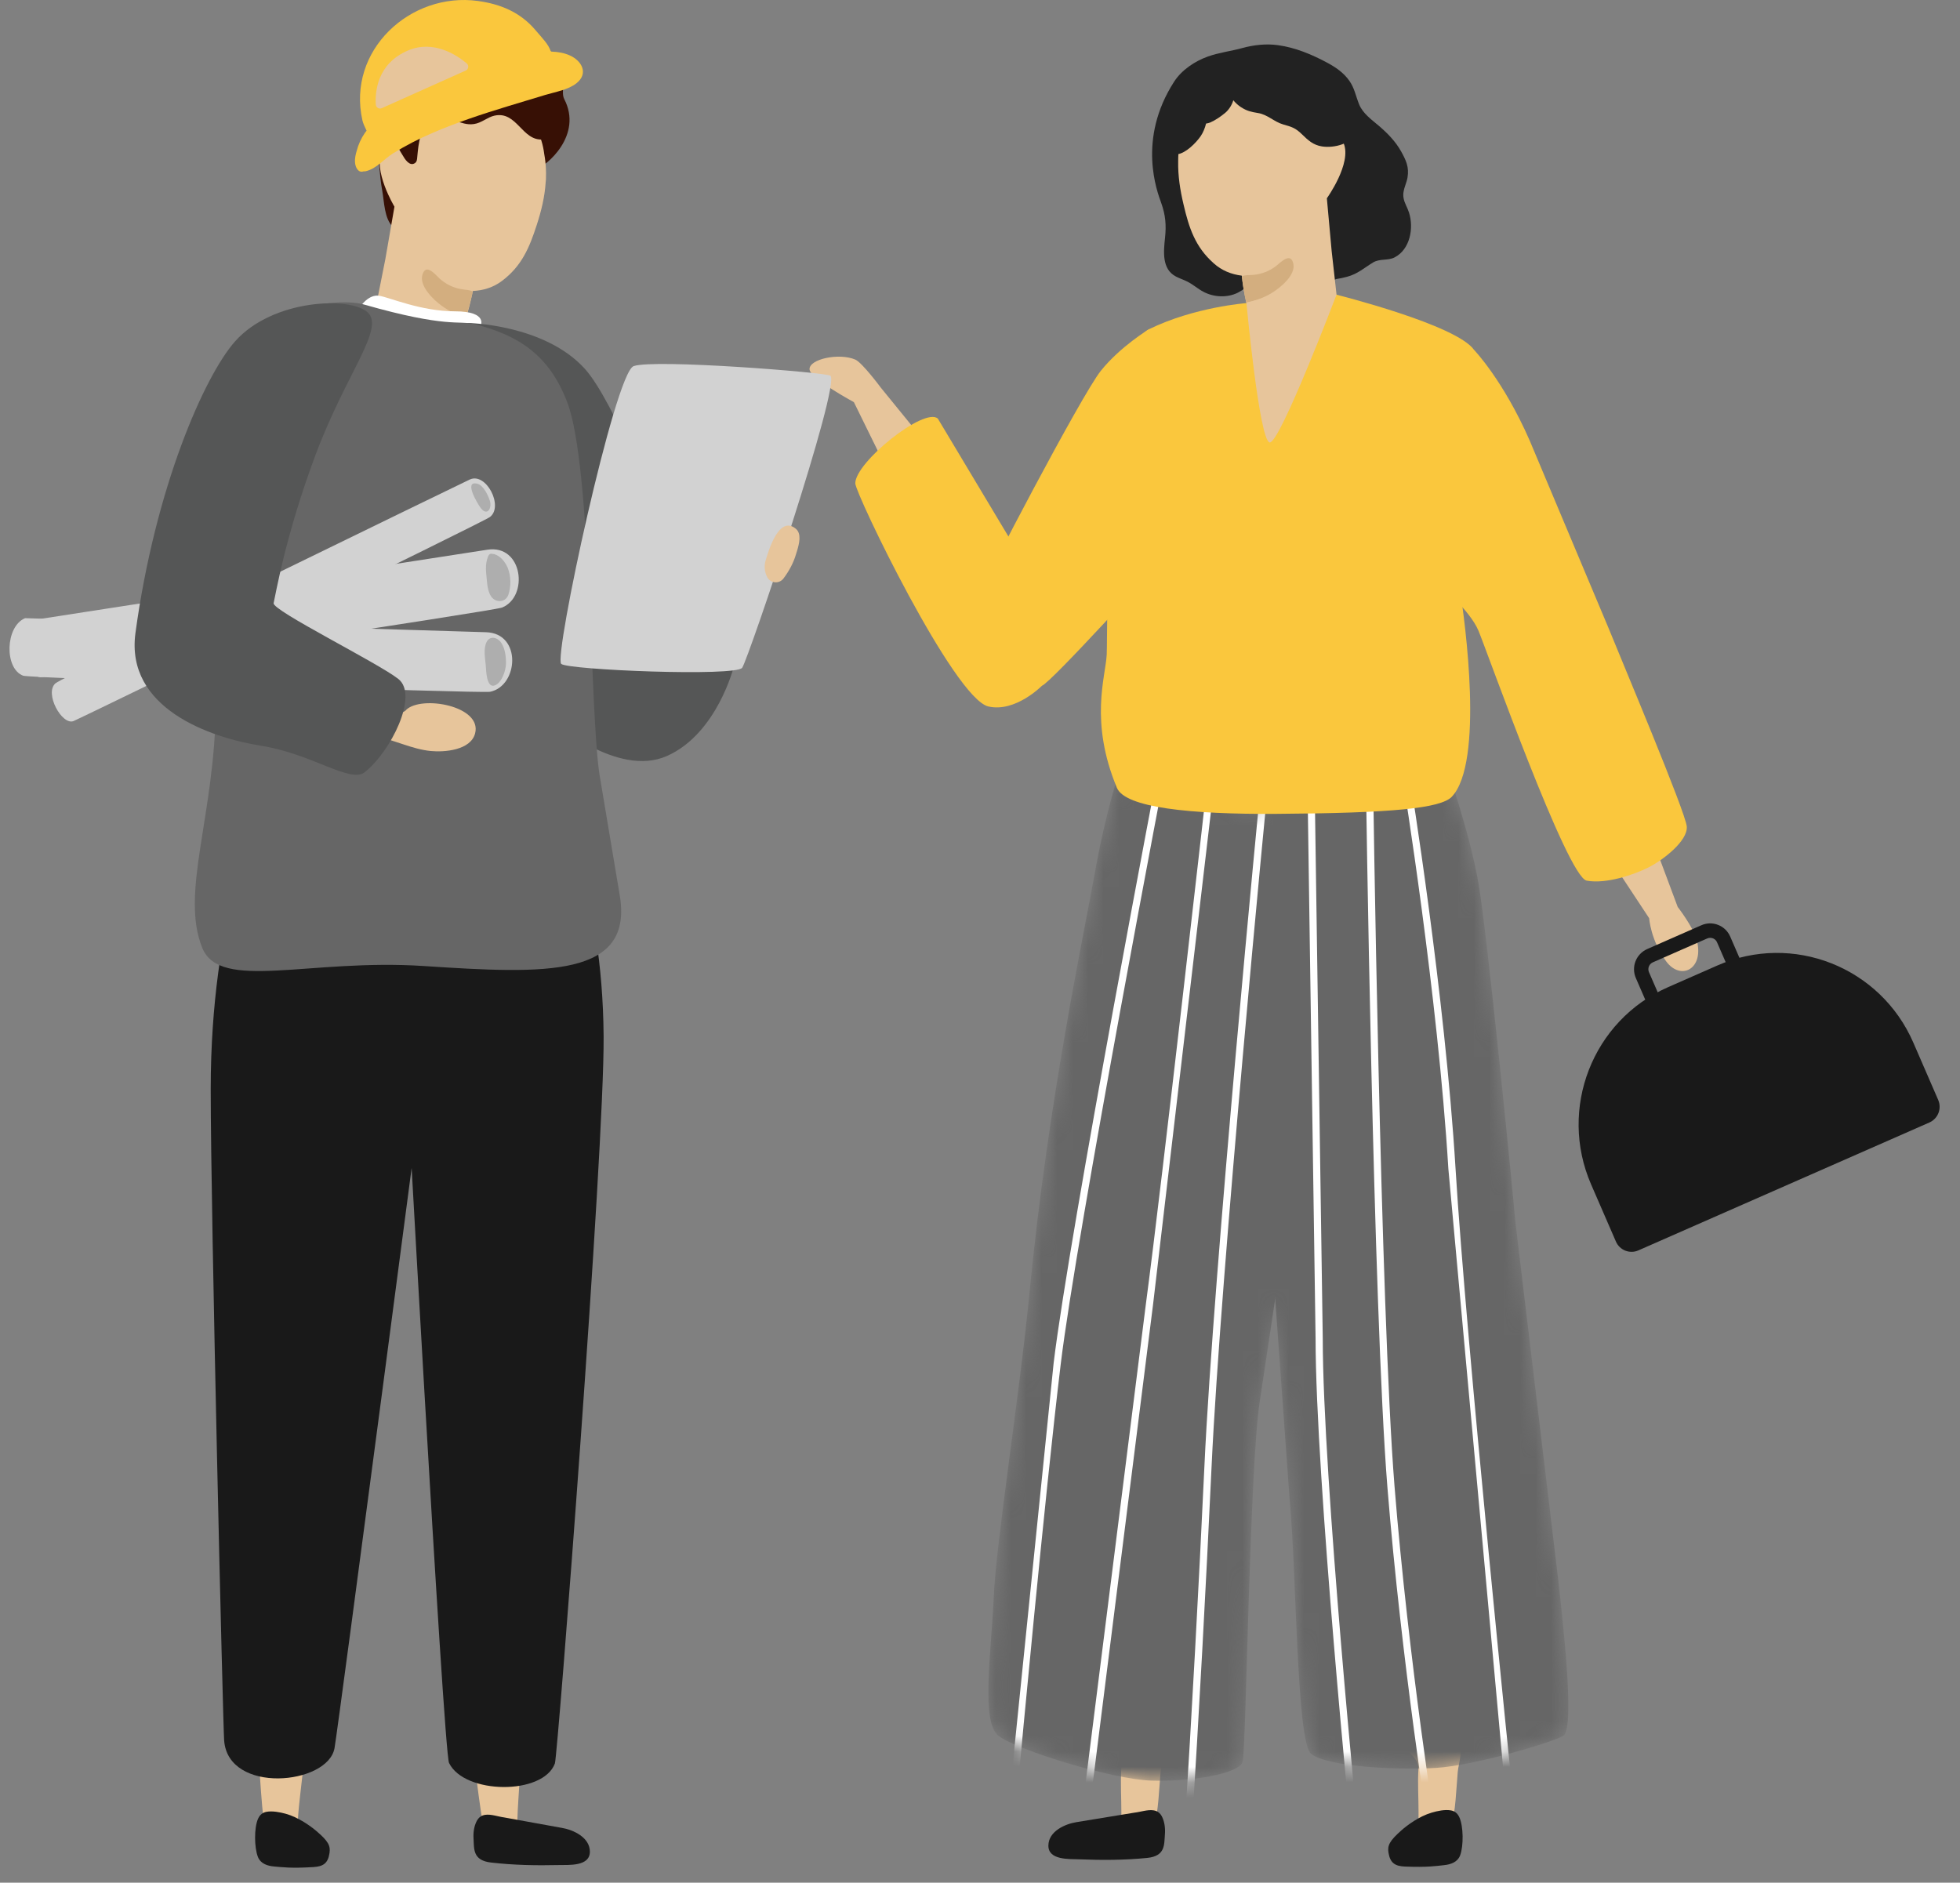 <svg width="127" height="122" viewBox="0 0 127 122" fill="none" xmlns="http://www.w3.org/2000/svg">
<rect x="0" y="0" width="127" height="122" fill="#808080" stroke="none"/>
<g clip-path="url(#clip0_128_37)">
<g clip-path="url(#clip1_128_37)">
<g clip-path="url(#clip2_128_37)">
<path fill-rule="evenodd" clip-rule="evenodd" d="M90.945 12.832C90.922 12.701 90.921 12.567 90.944 12.436C90.994 12.112 91.149 11.82 91.202 11.497C91.312 10.828 91.108 10.393 90.786 9.811C90.431 9.174 89.917 8.645 89.369 8.174C88.89 7.762 88.312 7.369 88.064 6.76C87.849 6.232 87.769 5.711 87.43 5.232C87.055 4.702 86.545 4.357 85.983 4.056C84.991 3.524 83.923 3.078 82.801 2.926C82.036 2.821 81.238 2.91 80.495 3.114C79.752 3.318 78.981 3.405 78.251 3.668C77.414 3.968 76.563 4.538 76.075 5.298C73.671 9.034 74.983 12.427 75.238 13.139C75.526 13.945 75.578 14.583 75.486 15.443C75.395 16.311 75.28 17.434 76.184 17.913C76.428 18.044 76.696 18.126 76.943 18.252C77.305 18.436 77.611 18.713 77.969 18.904C78.64 19.264 79.513 19.31 80.201 18.969C80.832 18.657 81.321 18.002 82.097 18.127C83.448 18.347 85.249 18.692 86.59 18.082C86.829 18.045 87.069 17.995 87.279 17.937C87.979 17.75 88.38 17.364 88.973 17.006C89.417 16.743 89.923 16.907 90.367 16.678C91.379 16.152 91.613 14.766 91.3 13.78C91.186 13.422 91 13.162 90.945 12.832Z" fill="#222222"/>
<path fill-rule="evenodd" clip-rule="evenodd" d="M74.769 118.497L74.779 118.458C75.067 117.275 75.097 116.043 75.2 114.834C75.251 114.24 75.658 113.185 75.111 112.729C74.936 112.581 74.706 112.513 74.478 112.494C73.162 112.387 72.73 113.471 72.656 114.604C72.594 115.558 72.663 116.512 72.66 117.467C72.659 118.24 72.614 119.181 73.64 119.299C74.185 119.362 74.63 118.993 74.769 118.497Z" fill="#E7C59B"/>
<path fill-rule="evenodd" clip-rule="evenodd" d="M74.749 117.314C74.369 117.251 73.904 117.418 73.519 117.461L69.746 118.079C69.032 118.193 67.941 118.657 67.931 119.593C67.918 120.554 69.288 120.462 69.928 120.487C71.399 120.545 72.859 120.544 74.326 120.397C75.52 120.279 75.43 119.54 75.482 118.853C75.51 118.482 75.465 118.083 75.304 117.745C75.173 117.469 74.976 117.351 74.749 117.314Z" fill="#191919"/>
<path fill-rule="evenodd" clip-rule="evenodd" d="M94.023 118.497L94.034 118.458C94.322 117.275 94.352 116.043 94.455 114.834C94.507 114.24 94.912 113.185 94.366 112.729C94.191 112.581 90.705 112.513 90.478 112.494C89.162 112.387 91.985 113.471 91.911 114.604C91.849 115.558 91.918 116.512 91.916 117.467C91.913 118.24 91.87 119.181 92.895 119.299C93.44 119.362 93.885 118.993 94.023 118.497Z" fill="#E7C59B"/>
<path fill-rule="evenodd" clip-rule="evenodd" d="M93.997 117.314C93.617 117.251 93.139 117.351 92.767 117.462C91.935 117.707 91.165 118.293 90.802 118.613C90.018 119.306 89.894 119.601 89.969 120.062C90.078 120.729 90.397 120.93 91.037 120.956C92.507 121.013 93.011 120.923 93.572 120.865C94.007 120.821 94.448 120.668 94.613 120.224C94.837 119.624 94.831 118.329 94.552 117.745C94.419 117.469 94.223 117.35 93.997 117.314Z" fill="#191919"/>
<mask id="mask0_128_37" style="mask-type:alpha" maskUnits="userSpaceOnUse" x="64" y="49" width="38" height="67">
<path d="M100.979 102.474L98.188 79.157C97.955 76.506 96.357 60.441 95.8 57.243C95.244 54.046 93.848 50.039 93.848 50.039L81.524 51.862L81.537 52.611L72.635 49.679C72.635 49.679 71.713 52.214 70.905 56.776C70.272 60.344 67.934 71.203 66.719 83.68C66.046 90.598 64.549 99.9 64.394 103.488C64.239 107.075 63.541 111.583 64.704 112.487C65.866 113.39 72.053 115.31 74.61 115.387C77.168 115.465 80.283 114.952 80.516 114.172C80.749 113.392 80.968 94.988 81.634 90.777L82.604 84.422L83.57 97.25C84.004 101.694 84.004 112.768 84.933 113.626C85.863 114.485 90.592 114.718 93.072 114.562C95.552 114.406 100.591 112.908 101.288 112.487C101.986 112.065 101.443 106.608 100.979 102.474Z" fill="white"/>
</mask>
<g mask="url(#mask0_128_37)">
<path fill-rule="evenodd" clip-rule="evenodd" d="M72.633 49.679C72.633 49.679 71.713 52.214 70.902 56.776C70.27 60.344 67.932 71.203 66.717 83.68C66.044 90.599 64.547 99.9 64.391 103.488C64.236 107.075 63.538 111.583 64.702 112.487C65.865 113.39 72.051 115.31 74.609 115.387C77.168 115.465 80.281 114.952 80.514 114.172C80.747 113.392 80.966 94.988 81.632 90.777L84.932 68.863L84.468 53.578L72.633 49.679Z" fill="#666666"/>
<path fill-rule="evenodd" clip-rule="evenodd" d="M81.91 74.166L83.569 97.25C84.003 101.694 84.003 112.768 84.933 113.626C85.862 114.485 90.591 114.718 93.071 114.562C95.552 114.406 100.59 112.908 101.288 112.487C101.985 112.065 101.442 106.608 100.978 102.474L98.187 79.157C97.955 76.506 96.356 60.441 95.799 57.243C95.243 54.046 93.847 50.039 93.847 50.039L81.523 51.862L81.91 74.166Z" fill="#666666"/>
<path fill-rule="evenodd" clip-rule="evenodd" d="M66.059 114.628L65.596 114.586L68.271 88.331C69.307 79.766 75.206 48.955 75.265 48.645L75.722 48.734C75.662 49.043 69.766 79.838 68.732 88.388C67.697 96.937 66.075 114.453 66.059 114.628ZM70.693 116.462L70.232 116.404L74.253 84.468C75.288 76.722 78.249 50.445 78.279 50.181L78.741 50.233L74.714 84.53L70.693 116.462ZM77.198 118.927L76.733 118.896C77.234 110.94 77.67 102.979 78.041 95.016C78.622 82.406 81.654 51.218 81.685 50.904L82.148 50.95C82.117 51.263 79.087 82.439 78.505 95.037C78.134 103.003 77.698 110.967 77.198 118.927ZM87.623 119.636C87.599 119.399 85.244 95.753 85.244 86.722L84.702 49.684L85.166 49.674L85.709 86.722C85.709 95.73 88.062 119.353 88.085 119.59L87.623 119.636ZM92.665 119.337C92.646 119.223 90.814 107.789 89.895 96.331C88.976 84.873 88.502 50.389 88.496 50.042L88.962 50.036C88.966 50.383 89.442 84.854 90.358 96.295C91.275 107.737 93.106 119.148 93.123 119.262L92.665 119.337ZM97.569 116.458L93.848 75.74C93.159 64.421 90.917 50.618 90.895 50.481L91.353 50.404C91.376 50.543 93.621 64.367 94.312 75.711C95.001 87.039 98.002 116.117 98.032 116.409L97.569 116.458Z" fill="white"/>
</g>
<path fill-rule="evenodd" clip-rule="evenodd" d="M57.092 25.142C57.092 25.142 54.958 25.275 55.327 26.057L57.496 30.475L59.892 28.584L57.092 25.142Z" fill="#E7C59B"/>
<path fill-rule="evenodd" clip-rule="evenodd" d="M57.09 25.142C57.09 25.142 55.87 23.495 55.418 23.301C54.372 22.853 52.444 23.262 52.454 23.924C52.464 24.517 55.325 26.057 55.325 26.057L56.726 25.748L57.09 25.142ZM86.756 19.464C87.784 20.823 85.198 22.482 84.157 22.704C83.349 22.881 82.306 22.587 81.583 22.256C81.082 22.034 79.807 21.059 80.451 20.355C80.511 20.294 80.591 20.256 80.675 20.247C80.76 20.238 80.846 20.258 80.918 20.305L80.751 19.596C80.642 19.116 80.557 18.63 80.495 18.142C80.495 18.138 80.49 18.133 80.494 18.122L80.481 18.012L80.468 17.904C80.468 17.89 80.465 17.876 80.46 17.863C79.793 17.78 79.159 17.532 78.64 17.059C77.443 15.998 77.041 14.766 76.688 13.248C76.465 12.311 76.323 11.389 76.341 10.463L76.345 10.209C76.346 10.097 76.356 9.978 76.367 9.865L76.384 9.723C76.42 9.357 76.487 8.994 76.585 8.639C76.834 7.452 77.421 6.48 78.646 5.807C79.887 5.13 81.925 4.815 83.282 5.381C84.206 5.768 85.094 6.627 85.501 7.544L86.089 8.904C86.089 8.904 86.837 8.742 87.063 9.283C87.606 10.585 85.975 12.849 85.975 12.849L86.287 16.279L86.619 19.244L86.638 19.378C86.685 19.384 86.725 19.418 86.756 19.463V19.464Z" fill="#E7C59B"/>
<path fill-rule="evenodd" clip-rule="evenodd" d="M82.404 18.985C81.897 19.294 81.335 19.501 80.75 19.597C80.641 19.116 80.555 18.63 80.492 18.141C80.5 18.137 80.508 18.133 80.517 18.131C80.507 18.13 80.5 18.123 80.49 18.122L80.476 18.01C80.478 17.977 80.47 17.938 80.466 17.905C80.717 17.795 80.921 17.846 81.234 17.81C81.761 17.76 82.263 17.562 82.683 17.239C83.001 16.981 83.64 16.318 83.804 17.092C83.962 17.838 82.946 18.657 82.404 18.985Z" fill="#D3AE7F"/>
<path fill-rule="evenodd" clip-rule="evenodd" d="M86.596 19.095L80.759 19.642C80.759 19.642 77.397 19.89 74.451 21.333C71.506 22.776 71.788 40.989 71.71 42.431C71.633 43.873 70.582 46.755 72.371 51.053C72.904 52.333 77.09 52.777 82.738 52.739C90.191 52.692 93.366 52.382 94.074 51.628C96.168 49.401 94.921 40.269 94.611 38.28C94.3 36.291 96.552 24.216 95.522 22.687C94.418 21.05 86.595 19.096 86.595 19.096L86.596 19.095Z" fill="#FAC73D"/>
<path fill-rule="evenodd" clip-rule="evenodd" d="M106.86 59.503C106.86 59.503 106.953 60.927 107.957 62.293C108.907 63.583 110.457 62.794 109.934 60.889C109.704 60.054 108.707 58.769 108.707 58.769L106.987 54.156C106.128 54.701 105.271 55.248 104.415 55.797L106.86 59.503Z" fill="#E7C59B"/>
<path fill-rule="evenodd" clip-rule="evenodd" d="M95.525 22.687C95.525 22.687 97.409 24.647 99.116 28.545L104.231 40.711C105.083 42.817 109.218 52.622 109.296 53.558C109.375 54.493 107.746 55.741 106.816 56.21C105.886 56.678 104.08 57.301 102.812 57.068C101.544 56.835 96.354 42.193 95.797 40.867C95.241 39.542 93.224 37.826 92.759 37.358C92.293 36.889 90.589 34.772 91.287 32.789C91.984 30.806 93.147 26.907 93.147 26.907L95.525 22.687Z" fill="#FAC73D"/>
<path fill-rule="evenodd" clip-rule="evenodd" d="M80.764 19.642C80.764 19.642 81.606 28.643 82.277 28.672C82.948 28.701 86.601 19.095 86.601 19.095C86.601 19.095 84.459 18.524 84.314 18.553C84.169 18.582 80.764 19.642 80.764 19.642Z" fill="#E7C59B"/>
<path fill-rule="evenodd" clip-rule="evenodd" d="M74.453 21.333C74.453 21.333 72.602 22.444 71.334 24.023C70.067 25.601 63.555 38.06 63.555 38.353C63.555 38.645 64.543 43.338 65.008 43.886C65.473 44.435 66.927 44.62 67.508 44.44C68.089 44.259 75.124 36.481 75.124 36.481L75.356 21.549L74.453 21.333Z" fill="#FAC73D"/>
<path fill-rule="evenodd" clip-rule="evenodd" d="M66.929 37.416L60.766 27.123C59.891 26.362 55.417 29.949 55.419 31.322C55.419 31.987 61.813 45.26 64.041 45.78C65.793 46.187 67.51 44.441 67.51 44.441L66.929 37.416Z" fill="#FAC73D"/>
<path fill-rule="evenodd" clip-rule="evenodd" d="M87.688 8.256C87.67 8.261 87.653 8.269 87.638 8.279C87.328 7.547 86.956 6.913 86.354 6.389C85.626 5.753 84.681 4.801 83.725 4.565C82.436 4.253 80.607 4.194 79.332 4.87C78.953 4.842 78.514 5.099 78.214 5.272C77.507 5.676 76.81 6.215 76.372 6.928C75.896 7.699 75.838 8.82 75.954 9.694C75.974 9.861 76.117 10.02 76.301 9.992C76.829 9.929 77.493 9.266 77.797 8.826C77.961 8.584 78.076 8.299 78.148 8.007C78.24 7.991 78.332 7.975 78.423 7.935C78.766 7.784 79.098 7.552 79.385 7.316C79.603 7.136 79.82 6.823 79.913 6.498C80.062 6.675 80.235 6.831 80.416 6.948C80.803 7.196 81.073 7.252 81.507 7.323C82.149 7.426 82.537 7.89 83.161 8.069C83.698 8.222 83.932 8.285 84.353 8.694C84.755 9.087 85.09 9.401 85.661 9.489C86.443 9.61 87.612 9.327 87.917 8.512C87.966 8.367 87.851 8.193 87.689 8.256H87.688Z" fill="#222222"/>
<path fill-rule="evenodd" clip-rule="evenodd" d="M125.017 72.739L106.159 81.028C106.026 81.086 105.883 81.118 105.738 81.12C105.593 81.123 105.448 81.097 105.313 81.044C105.178 80.991 105.055 80.911 104.95 80.81C104.846 80.709 104.763 80.588 104.705 80.455L103.096 76.749C100.964 71.84 103.191 66.121 108.071 63.976L111.281 62.564C116.161 60.419 121.846 62.661 123.978 67.569L125.587 71.276C125.704 71.545 125.71 71.85 125.604 72.125C125.497 72.399 125.286 72.62 125.017 72.739Z" fill="#191919"/>
<path fill-rule="evenodd" clip-rule="evenodd" d="M110.814 60.773C110.747 60.773 110.681 60.787 110.62 60.814L107.098 62.361C106.98 62.413 106.887 62.51 106.84 62.63C106.794 62.751 106.796 62.885 106.848 63.003L107.437 64.359C107.462 64.418 107.499 64.471 107.545 64.515C107.59 64.559 107.645 64.594 107.704 64.618C107.763 64.641 107.827 64.652 107.89 64.651C107.954 64.65 108.017 64.636 108.075 64.61L111.597 63.062C111.715 63.01 111.807 62.913 111.854 62.793C111.901 62.673 111.898 62.539 111.847 62.421L111.258 61.065C111.221 60.978 111.159 60.904 111.08 60.852C111.001 60.8 110.909 60.773 110.814 60.773ZM107.882 65.587C107.606 65.588 107.336 65.507 107.105 65.355C106.875 65.204 106.694 64.988 106.585 64.734L105.996 63.378C105.846 63.032 105.838 62.641 105.975 62.29C106.112 61.939 106.382 61.656 106.726 61.503L110.248 59.955C110.594 59.803 110.979 59.797 111.33 59.936C111.682 60.075 111.959 60.342 112.11 60.69L112.699 62.046C112.849 62.391 112.856 62.782 112.72 63.133C112.583 63.484 112.313 63.767 111.969 63.92L108.447 65.467C108.266 65.548 108.074 65.587 107.882 65.587Z" fill="#191919"/>
<path fill-rule="evenodd" clip-rule="evenodd" d="M25.401 4.595C26.206 3.278 27.679 2.08 29.306 2.064C29.991 2.06 30.733 2.424 30.881 3.134C31.52 2.866 32.379 2.913 32.963 3.066C33.633 3.235 34.032 3.748 34.724 3.905C35.269 4.029 35.818 4.041 36.333 4.274C36.927 4.544 36.254 5.831 36.559 6.417C37.775 8.756 35.446 10.758 34.633 11.03C32.938 11.598 31.753 13.215 30.076 13.882C28.8 14.391 27.07 14.499 25.681 14.425L25.673 14.604C25.649 14.7 25.541 14.783 25.452 14.692C24.899 14.164 24.899 13.079 24.77 12.371C24.575 11.308 24.56 10.202 24.413 9.127C24.336 8.538 24.238 7.962 24.271 7.361C24.333 6.244 24.836 5.524 25.401 4.595Z" fill="#371005"/>
<path fill-rule="evenodd" clip-rule="evenodd" d="M24.234 19.918C23.102 21.193 25.536 23.057 26.556 23.371C27.346 23.61 28.411 23.404 29.164 23.136C29.677 22.957 31.026 22.096 30.443 21.335C30.337 21.2 30.138 20.789 30.208 20.554C30.356 20.084 30.481 19.608 30.582 19.126L30.608 18.998C30.612 18.965 30.624 18.924 30.628 18.892C30.631 18.879 30.638 18.87 30.639 18.856C31.312 18.825 31.965 18.63 32.526 18.203C33.801 17.245 34.303 16.055 34.782 14.568C35.08 13.653 35.297 12.746 35.357 11.822C35.376 11.679 35.383 11.534 35.378 11.39C35.383 11.333 35.382 11.281 35.381 11.224L35.373 10.943C35.359 10.621 35.323 10.3 35.265 9.983C35.114 8.785 34.61 7.763 33.445 6.995C32.265 6.21 30.259 5.731 28.86 6.176C27.908 6.485 26.952 7.267 26.471 8.147L25.772 9.452C25.772 9.452 25.038 9.232 24.77 9.748C24.12 11.005 25.559 13.393 25.559 13.393L24.97 16.785L24.389 19.711L24.359 19.844C24.312 19.846 24.269 19.877 24.234 19.918Z" fill="#E7C59B"/>
<path fill-rule="evenodd" clip-rule="evenodd" d="M28.608 19.806C29.087 20.157 29.63 20.412 30.205 20.556L30.583 19.127C30.576 19.122 30.568 19.118 30.559 19.115C30.568 19.114 30.576 19.108 30.586 19.107L30.609 18.998C30.611 18.964 30.621 18.925 30.628 18.892C30.388 18.764 30.181 18.796 29.871 18.735C29.349 18.641 28.866 18.401 28.475 18.043C28.178 17.76 27.597 17.047 27.371 17.804C27.15 18.534 28.094 19.435 28.608 19.806Z" fill="#D3AE7F"/>
<path fill-rule="evenodd" clip-rule="evenodd" d="M26.643 6.582C27.555 5.562 28.745 5.154 30.095 5.132C30.889 5.115 31.501 5.473 32.258 5.636C32.903 5.776 33.54 5.948 34.133 6.255C34.672 6.536 35.631 7.118 35.823 7.816C35.877 7.83 35.924 7.862 35.942 7.922C36.125 8.505 35.867 8.979 35.184 9.037C33.819 9.157 33.505 7.17 32.035 7.495C31.573 7.597 31.204 7.97 30.708 8.038C30.245 8.107 29.889 7.945 29.443 7.818C28.998 7.691 28.473 7.568 28.036 7.798C27.199 8.238 27.12 9.305 27.039 10.142C27.024 10.296 27.03 10.471 26.884 10.571C26.536 10.806 26.22 10.296 26.08 10.046C25.99 9.887 25.878 9.738 25.812 9.566C25.711 9.308 25.597 9.132 25.587 8.844C25.584 8.557 25.637 8.271 25.743 8.004C25.938 7.476 26.269 6.999 26.643 6.582Z" fill="#371005"/>
<path fill-rule="evenodd" clip-rule="evenodd" d="M36.936 3.598C36.561 3.427 36.151 3.358 35.73 3.344C35.714 3.333 35.699 3.322 35.683 3.31C35.515 2.846 35.199 2.541 34.67 1.922C33.698 0.788 32.429 0.263 30.969 0.063C26.591 -0.538 22.461 3.269 23.484 7.804C23.529 8.003 23.64 8.234 23.752 8.467L23.638 8.619C23.394 8.977 23.214 9.375 23.107 9.796C22.97 10.248 22.925 10.732 23.21 11.036C23.288 11.118 23.409 11.145 23.516 11.117C23.527 11.114 23.538 11.107 23.549 11.103C23.603 11.113 23.658 11.106 23.711 11.093C24.403 10.927 24.878 10.307 25.46 9.943C26.284 9.435 27.145 8.989 28.036 8.609C29.615 7.926 31.25 7.392 32.893 6.889L35.314 6.157C35.968 5.958 36.814 5.827 37.359 5.39C38.136 4.767 37.715 3.955 36.936 3.598Z" fill="#FAC73D"/>
<path fill-rule="evenodd" clip-rule="evenodd" d="M24.737 7.01C24.697 7.028 24.653 7.036 24.608 7.034C24.564 7.031 24.521 7.018 24.484 6.995C24.446 6.972 24.414 6.94 24.391 6.903C24.368 6.865 24.355 6.822 24.352 6.778C24.3 5.976 24.418 4.129 26.443 3.269C28.102 2.564 29.61 3.576 30.243 4.109C30.279 4.139 30.306 4.178 30.322 4.222C30.339 4.265 30.344 4.312 30.337 4.359C30.331 4.405 30.313 4.449 30.284 4.486C30.256 4.523 30.219 4.552 30.177 4.571L24.737 7.01Z" fill="#E7C59B"/>
<path fill-rule="evenodd" clip-rule="evenodd" d="M31.127 21.168C31.127 21.168 31.701 20.174 29.477 20.174C27.253 20.174 25.233 19.265 24.557 19.164C23.882 19.064 23.359 19.853 23.359 19.853L29.216 21.549C29.564 21.549 31.127 21.168 31.127 21.168Z" fill="white"/>
<path fill-rule="evenodd" clip-rule="evenodd" d="M47.554 43.179C47.554 43.179 46.478 47.534 43.222 48.986C39.967 50.439 35.723 46.638 35.723 46.638C35.723 46.638 39.585 41.34 40.881 41.21C42.178 41.08 47.554 43.179 47.554 43.179Z" fill="#555656"/>
<path fill-rule="evenodd" clip-rule="evenodd" d="M30.277 20.928C30.277 20.928 35.286 20.993 37.91 23.916C39.805 26.029 42.831 33.86 42.831 33.86L39.886 44.27C39.886 44.27 37.91 44.777 37.484 44.621C37.057 44.466 30.277 20.928 30.277 20.928Z" fill="#555656"/>
<path fill-rule="evenodd" clip-rule="evenodd" d="M31.405 118.787L31.395 118.748C31.127 117.561 30.585 113.057 30.502 111.847C30.46 111.252 33.78 110.677 33.835 111.813C33.881 112.767 33.544 116.839 33.53 117.792C33.519 118.566 33.547 119.506 32.52 119.608C31.974 119.661 31.536 119.286 31.405 118.787Z" fill="#E7C59B"/>
<path fill-rule="evenodd" clip-rule="evenodd" d="M31.44 117.604C31.822 117.548 32.283 117.723 32.67 117.773L36.431 118.455C37.144 118.579 38.226 119.062 38.222 119.999C38.217 120.959 36.849 120.844 36.208 120.858C34.738 120.892 33.278 120.865 31.814 120.695C30.622 120.556 30.723 119.819 30.683 119.132C30.66 118.76 30.712 118.362 30.879 118.027C31.016 117.753 31.214 117.638 31.44 117.604Z" fill="#191919"/>
<path fill-rule="evenodd" clip-rule="evenodd" d="M17.154 118.469L17.147 118.428C16.936 117.229 16.682 112.684 16.657 111.472C16.644 110.877 19.891 110.767 19.891 111.904C19.891 112.861 19.385 116.626 19.325 117.579C19.276 118.351 19.259 119.292 18.227 119.343C17.682 119.369 17.26 118.974 17.154 118.469Z" fill="#E7C59B"/>
<path fill-rule="evenodd" clip-rule="evenodd" d="M17.269 117.409C17.648 117.339 18.129 117.43 18.503 117.532C19.339 117.762 20.12 118.333 20.49 118.645C21.289 119.322 21.418 119.614 21.351 120.076C21.256 120.746 20.942 120.953 20.302 120.99C18.833 121.079 18.327 120.998 17.764 120.952C17.329 120.916 16.886 120.771 16.712 120.333C16.475 119.735 16.456 118.441 16.723 117.852C16.85 117.574 17.044 117.451 17.269 117.409ZM36.187 52.588C36.187 52.588 39.038 57.55 39.112 67.145C39.168 74.585 36.136 113.779 35.956 114.271C35.2 116.346 30.084 116.288 29.096 114.241C28.738 113.498 26.164 66.55 26.164 66.55L25.653 53.789C25.653 53.789 26.569 50.528 28.012 50.084C29.454 49.641 36.187 52.588 36.187 52.588Z" fill="#191919"/>
<path fill-rule="evenodd" clip-rule="evenodd" d="M16.724 52.898C16.724 52.898 13.652 59.358 13.653 70.59C13.653 78.646 14.448 111.76 14.523 112.779C14.777 116.288 21.243 115.671 21.675 113.286C21.931 111.868 27.717 67.746 27.717 67.746L27.652 53.081L16.724 52.898Z" fill="#191919"/>
<path fill-rule="evenodd" clip-rule="evenodd" d="M23.612 19.741C28.951 21.266 29.775 20.76 30.703 20.993C33.505 21.694 35.58 22.941 36.768 26.1C38.339 30.275 38.206 46.103 38.849 50.215L40.14 57.918C41.128 63.37 35.365 63.121 27.463 62.6C20.026 62.11 14.263 64.263 13.108 61.427C11.655 57.859 13.932 52.821 13.98 45.752C14.048 35.924 13.847 25.662 16.014 22.123C17.294 20.035 21.817 19.228 23.612 19.741Z" fill="#666666"/>
<path fill-rule="evenodd" clip-rule="evenodd" d="M31.58 35.622L2.043 40.195C0.87 40.955 1.299 43.667 2.6 43.885C3.059 43.962 32.014 39.579 32.526 39.373C34.269 38.675 33.889 35.266 31.58 35.622Z" fill="#D2D2D2"/>
<path fill-rule="evenodd" clip-rule="evenodd" d="M31.498 40.969L1.625 40.058C0.336 40.591 0.266 43.336 1.506 43.788C1.944 43.947 31.209 44.939 31.75 44.83C33.59 44.463 33.833 41.042 31.498 40.969Z" fill="#D2D2D2"/>
<path fill-rule="evenodd" clip-rule="evenodd" d="M30.443 31.072C30.274 31.149 4.094 43.846 3.595 44.279C2.859 44.92 4.014 47.024 4.767 46.726C5.2 46.555 31.304 33.84 31.744 33.504C32.651 32.815 31.499 30.589 30.444 31.072H30.443Z" fill="#D2D2D2"/>
<path fill-rule="evenodd" clip-rule="evenodd" d="M20.297 43.964C21.034 43.866 21.722 44.228 22.369 44.529L26.143 46.139L26.294 46.034C26.303 46.024 26.307 46.011 26.317 46.001C27.307 45.04 31.249 45.738 30.785 47.525C30.501 48.616 28.801 48.756 27.904 48.666C26.705 48.546 25.632 47.978 24.461 47.744L21.988 47.189C21.344 47.048 20.653 47.008 20.093 46.637C19.901 46.508 20.003 46.244 20.215 46.23C20.486 46.213 20.888 46.409 21.142 46.285C21.649 46.035 20.894 45.721 20.917 45.428C20.92 45.398 21.047 45.169 21.063 45.189C21.002 45.114 20.96 45.024 20.941 44.929C20.587 44.772 20.246 44.592 20.154 44.193C20.133 44.099 20.196 43.977 20.297 43.964Z" fill="#E7C59B"/>
<path fill-rule="evenodd" clip-rule="evenodd" d="M23.834 20.251C24.939 21.304 22.44 24.169 20.462 29.434C18.485 34.699 17.846 38.617 17.73 39.085C17.614 39.553 24.473 42.944 25.811 43.998C27.148 45.051 25.317 48.705 23.636 50.039C22.701 50.782 20.23 48.852 16.917 48.326C13.603 47.8 8.114 45.895 8.777 41.014C10.057 31.598 13.236 24.379 15.23 22.123C17.661 19.375 22.73 19.198 23.834 20.251Z" fill="#555656"/>
<path fill-rule="evenodd" clip-rule="evenodd" d="M36.365 43.022C36.823 43.418 47.684 43.856 48.091 43.271C48.498 42.687 54.496 24.914 53.805 24.345C53.55 24.137 42.374 23.247 41.054 23.727C39.838 24.169 35.859 42.587 36.365 43.022Z" fill="#D2D2D2"/>
<path fill-rule="evenodd" clip-rule="evenodd" d="M51.65 35.684C51.788 35.216 51.95 34.578 51.56 34.259C50.472 33.37 49.796 35.69 49.599 36.353C49.504 36.701 49.543 37.072 49.708 37.393C49.756 37.489 49.828 37.57 49.917 37.63C50.005 37.689 50.108 37.725 50.214 37.734C50.321 37.743 50.428 37.724 50.525 37.68C50.622 37.636 50.706 37.568 50.77 37.481C51.131 37 51.413 36.48 51.583 35.899L51.65 35.684Z" fill="#E7C59B"/>
<path fill-rule="evenodd" clip-rule="evenodd" d="M31.632 36.043C31.668 35.958 31.741 35.873 31.845 35.881C31.889 35.885 31.933 35.892 31.976 35.904C31.986 35.904 31.993 35.899 32.002 35.902C32.433 36.023 32.733 36.41 32.904 36.808C33.113 37.366 33.125 37.979 32.939 38.545C32.839 38.81 32.618 38.97 32.335 38.95C31.73 38.907 31.595 38.182 31.555 37.697C31.507 37.121 31.397 36.606 31.632 36.043ZM31.477 43.144C31.501 43.43 31.514 44.652 32.084 44.407C32.526 44.218 32.783 43.432 32.785 43C32.789 42.554 32.731 42.03 32.475 41.649C32.244 41.306 31.75 41.171 31.529 41.602C31.309 42.034 31.438 42.677 31.477 43.144ZM30.938 31.349C31.322 31.449 31.619 32.087 31.734 32.422C31.905 32.924 31.567 33.516 31.117 32.876C30.954 32.645 30.011 31.106 30.938 31.349Z" fill="#AEAEAE"/>
</g>
</g>
</g>
<defs>
<clipPath id="clip0_128_37">
<rect width="126" height="121.03" fill="white" transform="translate(0.61)"/>
</clipPath>
<clipPath id="clip1_128_37">
<rect width="126" height="121.03" fill="white" transform="translate(0.61)"/>
</clipPath>
<clipPath id="clip2_128_37">
<rect width="125.99" height="121.03" fill="white" transform="translate(0.615)"/>
</clipPath>
</defs>
</svg>
